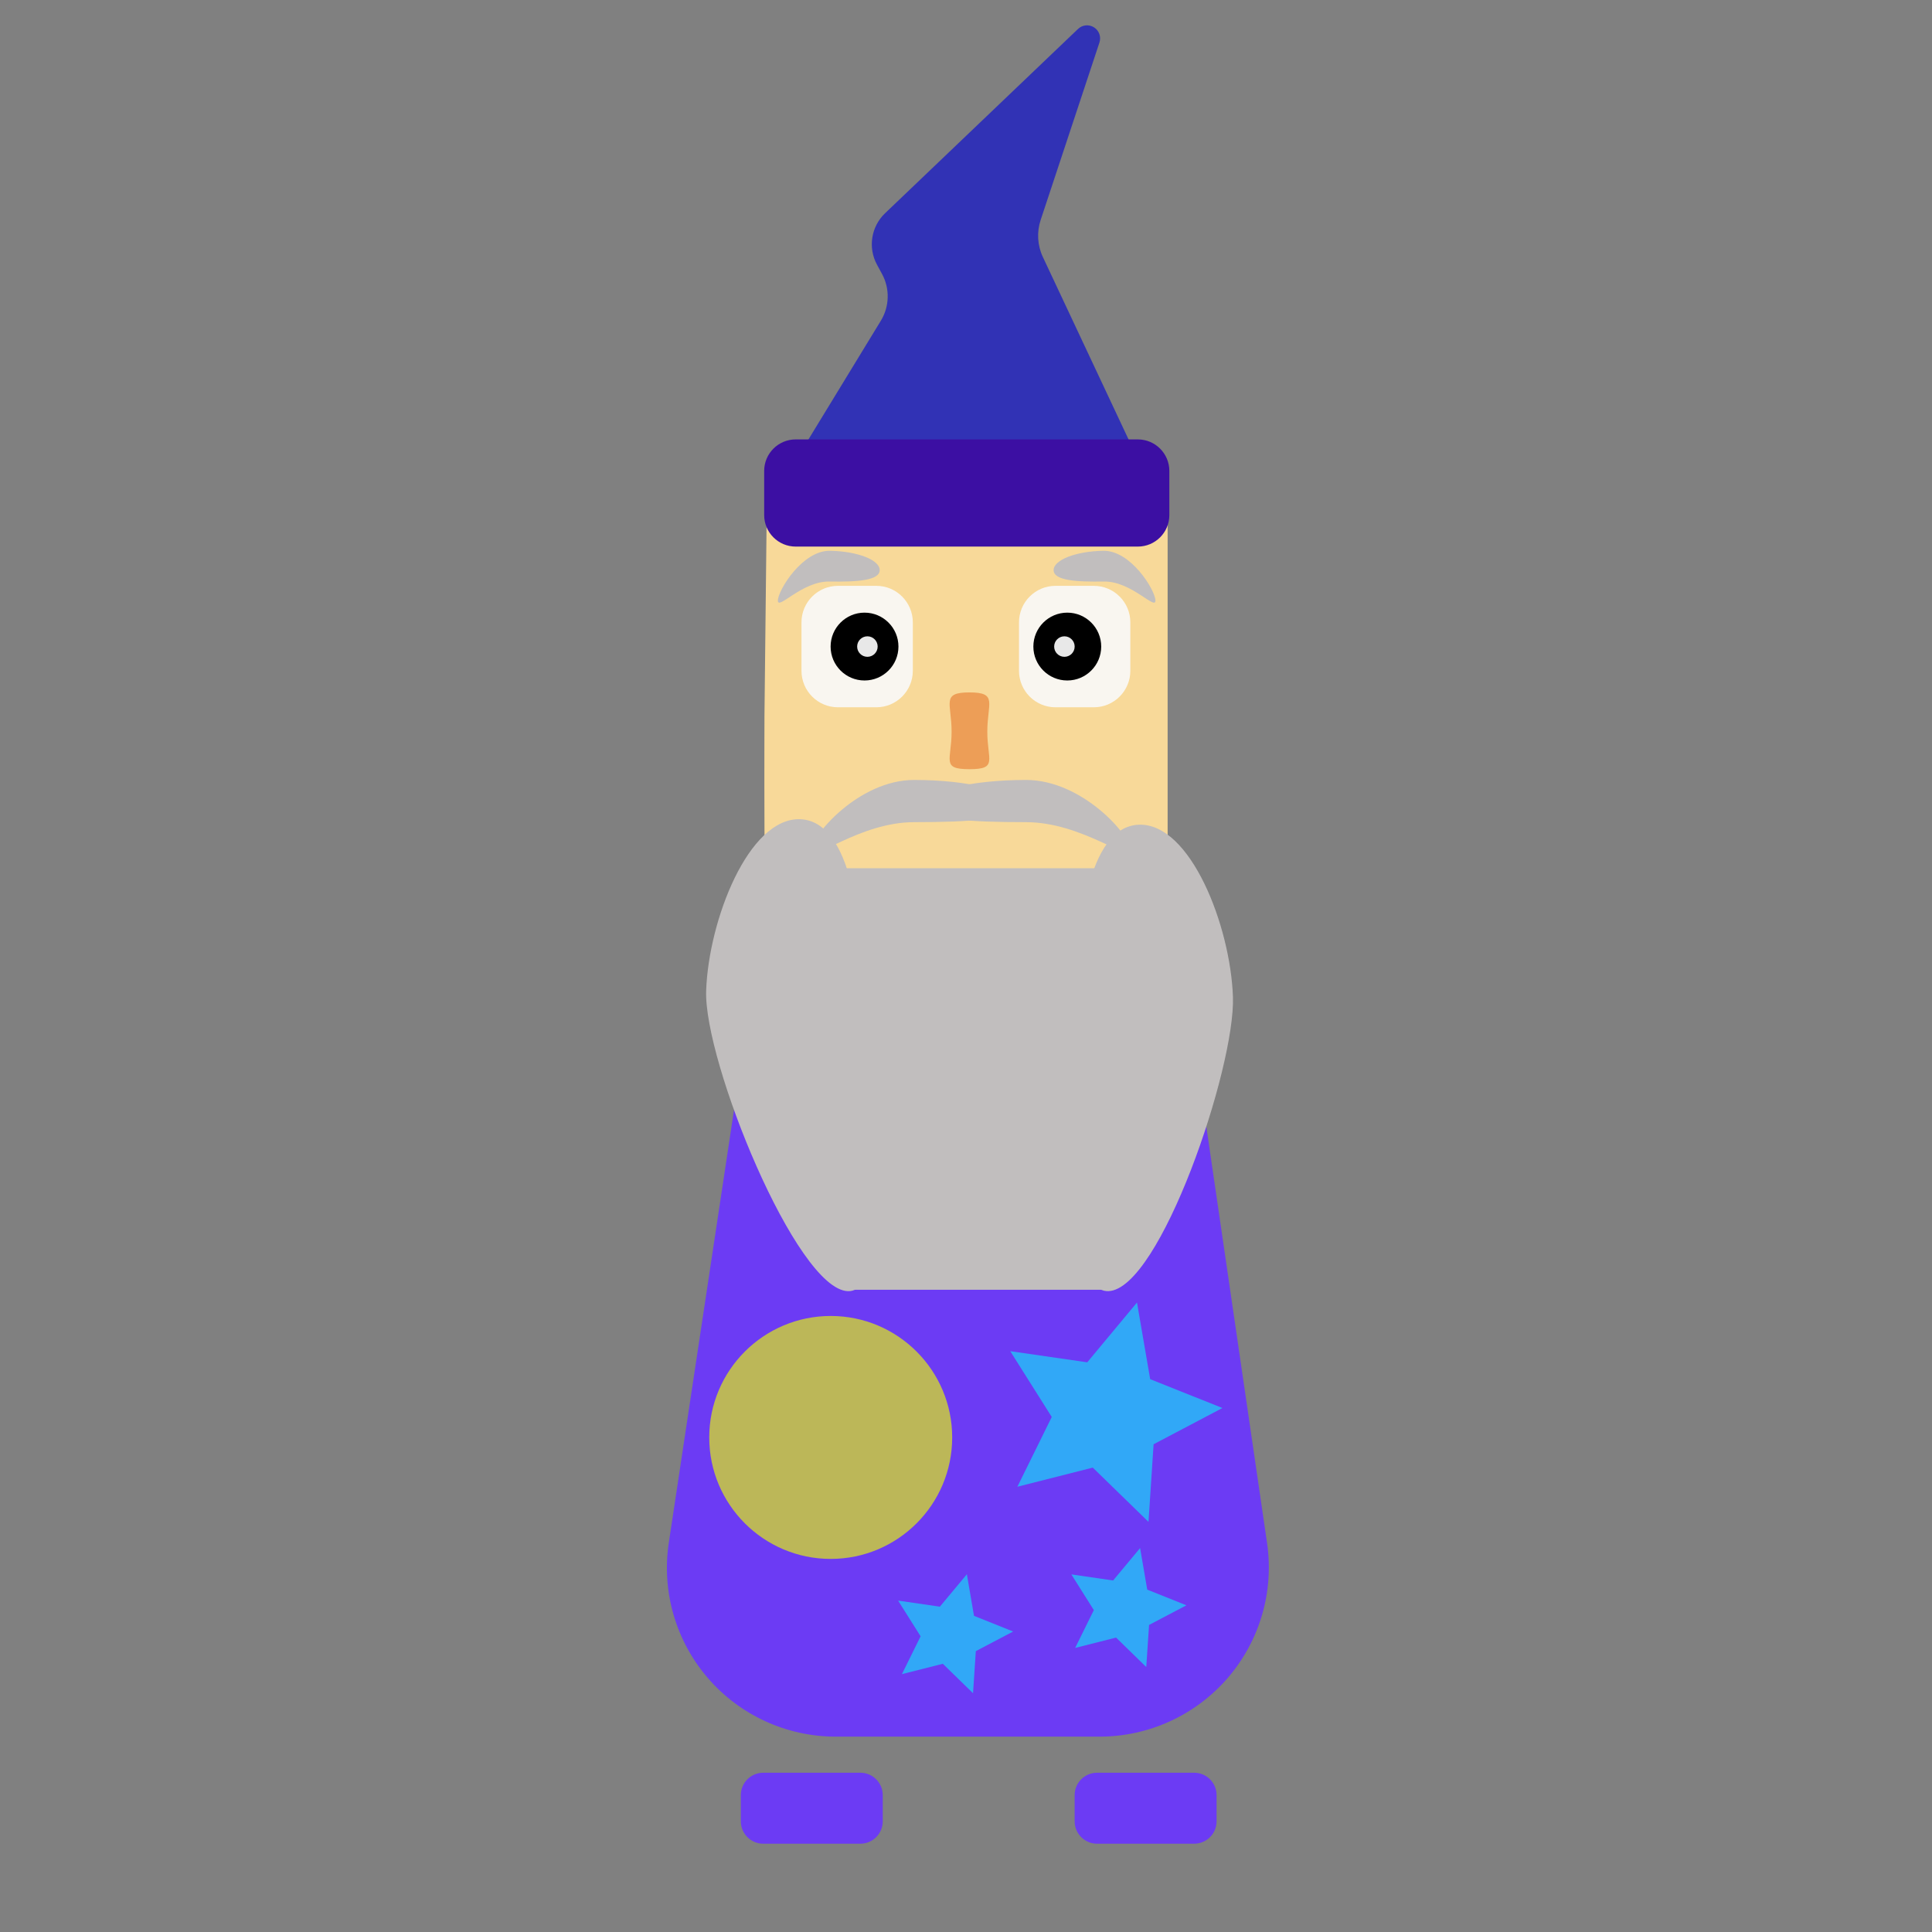 <?xml version="1.0" encoding="UTF-8" standalone="no" ?>
<!DOCTYPE svg PUBLIC "-//W3C//DTD SVG 1.1//EN" "http://www.w3.org/Graphics/SVG/1.1/DTD/svg11.dtd">
<svg xmlns="http://www.w3.org/2000/svg" xmlns:xlink="http://www.w3.org/1999/xlink" version="1.1" width="500" height="500" viewBox="0 0 500 500" xml:space="preserve">
<rect x="0" y="0" width="500" height="500" fill="#808080" stroke="none"/>
<desc>Created with Fabric.js 5.3.0</desc>
<defs>
</defs>
<g transform="matrix(1.596 0 0 3.226 250 189.13)" id="n5SBDVYsQYSUkAzSJAfNU"  >
<path style="stroke: rgb(134,86,125); stroke-width: 0; stroke-dasharray: none; stroke-linecap: butt; stroke-dashoffset: 0; stroke-linejoin: miter; stroke-miterlimit: 4; fill: rgb(248,217,153); fill-rule: nonzero; opacity: 1;" vector-effect="non-scaling-stroke"  transform=" translate(0, 0)" d="M -26.864 -20.329 C -28.293 -20.338 -29.669 -20.065 -30.691 -19.571 C -31.713 -19.077 -32.296 -18.402 -32.312 -17.695 L -32.68 -1.2 C -32.68 -1.2 -32.819 16.658 -32.252 16.729 C -30.876 16.901 -26.404 18.66 -23.664 19.706 L -23.664 19.706 C -21.464 20.546 -18.372 20.504 -16.27 19.604 L -13.319 18.342 L -13.319 18.342 C -11.154 17.416 -7.945 17.417 -5.782 18.344 L -4.508 18.89 L -4.508 18.89 C -2.365 19.808 0.803 19.83 2.997 18.941 L 4.197 18.454 L 4.197 18.454 C 5.308 18.003 6.743 17.797 8.169 17.882 C 9.595 17.968 10.889 18.338 11.751 18.907 L 12.189 19.196 L 12.189 19.196 C 13.913 20.333 17.073 20.663 19.577 19.966 L 29.341 17.25 L 29.341 17.25 C 31.413 16.674 32.695 15.59 32.695 14.414 L 32.695 -17.32 L 32.695 -17.32 C 32.695 -18.788 30.309 -19.984 27.343 -20.002 z" stroke-linecap="round" />
</g>
<g transform="matrix(0.464 0 0 1 250.486 337.877)" id="L2gkmTXH1jM8GoUe7K4Mo"  >
<path style="stroke: rgb(0,0,0); stroke-width: 0; stroke-dasharray: none; stroke-linecap: butt; stroke-dashoffset: 0; stroke-linejoin: miter; stroke-miterlimit: 4; fill: rgb(108,59,244); fill-rule: nonzero; opacity: 1;" vector-effect="non-scaling-stroke"  transform=" translate(0, 0)" d="M -124.673 -68.384 C -116.613 -93.208 -70.595 -111.567 -16.434 -111.567 L 18.009 -111.567 L 18.009 -111.567 C 72.256 -111.567 118.284 -93.116 126.103 -68.235 L 166.876 61.465 L 166.876 61.465 C 170.832 74.047 162.792 86.805 144.846 96.423 C 126.901 106.04 100.822 111.567 73.389 111.567 L -73.646 111.567 L -73.646 111.567 C -101.082 111.567 -127.155 106.024 -145.053 96.386 C -162.952 86.748 -170.897 73.973 -166.814 61.398 z" stroke-linecap="round" />
</g>
<g transform="matrix(1 0 0 1 439.461 198.317)" id="SokQRVdl8C7HNygGEmHGB"  >
<path style="stroke: rgb(0,0,0); stroke-width: 1; stroke-dasharray: none; stroke-linecap: butt; stroke-dashoffset: 0; stroke-linejoin: miter; stroke-miterlimit: 4; fill: rgb(255,255,255); fill-opacity: 0; fill-rule: nonzero; opacity: 1;" vector-effect="non-scaling-stroke"  transform=" translate(0, 0)" d="M 0 0" stroke-linecap="round" />
</g>
<g transform="matrix(1.596 0.028 -0.028 1.596 212.205 89.926)" id="GZjzKi4FNhhkOYDJjyjrs"  >
<path style="stroke: rgb(134,86,125); stroke-width: 1; stroke-dasharray: none; stroke-linecap: butt; stroke-dashoffset: 0; stroke-linejoin: miter; stroke-miterlimit: 4; fill: rgb(255,255,255); fill-opacity: 0; fill-rule: nonzero; opacity: 1;" vector-effect="non-scaling-stroke"  transform=" translate(0, 0)" d="M 0 0" stroke-linecap="round" />
</g>
<g transform="matrix(1.596 0 0 1.596 221.829 167.33)" id="eV7Tf8HViVoI9gVNQ6UVV"  >
<g style="" vector-effect="non-scaling-stroke"   >
		<g transform="matrix(0.612 0 0 0.612 0 0)" id="f3XACqZK0k23HkS45XH54"  >
<path style="stroke: rgb(37,35,37); stroke-width: 0; stroke-dasharray: none; stroke-linecap: butt; stroke-dashoffset: 0; stroke-linejoin: miter; stroke-miterlimit: 4; fill: rgb(250,250,250); fill-opacity: 0.9; fill-rule: nonzero; opacity: 1;" vector-effect="non-scaling-stroke"  transform=" translate(0, 0)" d="M -14.75 -6.414 C -14.75 -11.758 -10.417 -16.09 -5.073 -16.09 L 5.073 -16.09 L 5.073 -16.09 C 10.417 -16.09 14.75 -11.758 14.75 -6.414 L 14.75 6.414 L 14.75 6.414 C 14.75 11.758 10.417 16.09 5.073 16.09 L -5.073 16.09 L -5.073 16.09 C -10.417 16.09 -14.75 11.758 -14.75 6.414 z" stroke-linecap="round" />
</g>
		<g transform="matrix(1 0 0 1 1.197 0)" id="B6q_MdPCbVUObQYUPkEny"  >
<path style="stroke: rgb(134,86,125); stroke-width: 0; stroke-dasharray: none; stroke-linecap: butt; stroke-dashoffset: 0; stroke-linejoin: miter; stroke-miterlimit: 4; fill: rgb(0,0,0); fill-rule: nonzero; opacity: 1;" vector-effect="non-scaling-stroke"  transform=" translate(0, 0)" d="M 0 -5.5 C 3.036 -5.5 5.5 -3.036 5.5 0 C 5.5 3.036 3.036 5.5 0 5.5 C -3.036 5.5 -5.5 3.036 -5.5 0 C -5.5 -3.036 -3.036 -5.5 0 -5.5 z" stroke-linecap="round" />
</g>
		<g transform="matrix(1 0 0 1 1.663 0)" id="1zGGICHfG5v8UpWPiJPhE"  >
<path style="stroke: rgb(37,35,37); stroke-width: 0; stroke-dasharray: none; stroke-linecap: butt; stroke-dashoffset: 0; stroke-linejoin: miter; stroke-miterlimit: 4; fill: rgb(232,232,232); fill-rule: nonzero; opacity: 1;" vector-effect="non-scaling-stroke"  transform=" translate(-1.663, -1.663)" d="M 1.663 0 C 2.581 0 3.326 0.745 3.326 1.663 C 3.326 2.581 2.581 3.326 1.663 3.326 C 0.745 3.326 0 2.581 0 1.663 C 0 0.745 0.745 0 1.663 0 z" stroke-linecap="round" />
</g>
</g>
</g>
<g transform="matrix(1.76 0.031 -0.031 1.76 250.894 71.153)" id="-K7t3B9HkPlROVVmx29iw"  >
<path style="stroke: rgb(0,0,0); stroke-width: 0; stroke-dasharray: none; stroke-linecap: butt; stroke-dashoffset: 0; stroke-linejoin: miter; stroke-miterlimit: 4; fill: rgb(49,50,181); fill-rule: nonzero; opacity: 1;" vector-effect="non-scaling-stroke"  transform=" translate(0, 0)" d="M 2.935 26.368 C 1.002 25.458 -1.236 25.455 -3.171 26.359 L -25.364 36.729 L -25.364 36.729 C -26.3 37.167 -27.412 36.945 -28.108 36.181 C -28.804 35.417 -28.922 34.289 -28.399 33.398 L -12.905 6.958 L -12.905 6.958 C -11.665 4.842 -11.645 2.226 -12.851 0.091 L -13.617 -1.264 L -13.617 -1.264 C -15.018 -3.742 -14.586 -6.851 -12.562 -8.853 L 15.323 -36.442 L 15.323 -36.442 C 15.95 -37.062 16.918 -37.176 17.671 -36.717 C 18.425 -36.259 18.769 -35.347 18.507 -34.505 L 10.326 -8.27 L 10.326 -8.27 C 9.763 -6.467 9.914 -4.517 10.747 -2.822 L 28.454 33.213 L 28.454 33.213 C 28.946 34.214 28.752 35.417 27.97 36.212 C 27.187 37.008 25.988 37.222 24.979 36.747 z" stroke-linecap="round" />
</g>
<g transform="matrix(-1.596 0 0 1.596 278.123 167.33)" id="vz_PYDVfOVYkIUoJSjGGS"  >
<g style="" vector-effect="non-scaling-stroke"   >
		<g transform="matrix(0.612 0 0 0.612 0 0)" id="YkTxOHBjo1B1tyKtUl8ot"  >
<path style="stroke: rgb(37,35,37); stroke-width: 0; stroke-dasharray: none; stroke-linecap: butt; stroke-dashoffset: 0; stroke-linejoin: miter; stroke-miterlimit: 4; fill: rgb(250,250,250); fill-opacity: 0.9; fill-rule: nonzero; opacity: 1;" vector-effect="non-scaling-stroke"  transform=" translate(0, -0)" d="M -14.75 -6.414 C -14.75 -11.758 -10.417 -16.09 -5.073 -16.09 L 5.073 -16.09 L 5.073 -16.09 C 10.417 -16.09 14.75 -11.758 14.75 -6.414 L 14.75 6.414 L 14.75 6.414 C 14.75 11.758 10.417 16.09 5.073 16.09 L -5.073 16.09 L -5.073 16.09 C -10.417 16.09 -14.75 11.758 -14.75 6.414 z" stroke-linecap="round" />
</g>
		<g transform="matrix(1 0 0 1 1.197 0)" id="NbYIWO5vs2blsfVkuSQ7W"  >
<path style="stroke: rgb(134,86,125); stroke-width: 0; stroke-dasharray: none; stroke-linecap: butt; stroke-dashoffset: 0; stroke-linejoin: miter; stroke-miterlimit: 4; fill: rgb(0,0,0); fill-rule: nonzero; opacity: 1;" vector-effect="non-scaling-stroke"  transform=" translate(0, 0)" d="M 0 -5.5 C 3.036 -5.5 5.5 -3.036 5.5 0 C 5.5 3.036 3.036 5.5 0 5.5 C -3.036 5.5 -5.5 3.036 -5.5 0 C -5.5 -3.036 -3.036 -5.5 0 -5.5 z" stroke-linecap="round" />
</g>
		<g transform="matrix(1 0 0 1 1.663 0)" id="-eR_X1hzorGTz4zqEfYrm"  >
<path style="stroke: rgb(37,35,37); stroke-width: 0; stroke-dasharray: none; stroke-linecap: butt; stroke-dashoffset: 0; stroke-linejoin: miter; stroke-miterlimit: 4; fill: rgb(232,232,232); fill-rule: nonzero; opacity: 1;" vector-effect="non-scaling-stroke"  transform=" translate(-1.663, -1.663)" d="M 1.663 0 C 2.581 0 3.326 0.745 3.326 1.663 C 3.326 2.581 2.581 3.326 1.663 3.326 C 0.745 3.326 0 2.581 0 1.663 C 0 0.745 0.745 0 1.663 0 z" stroke-linecap="round" />
</g>
</g>
</g>
<g transform="matrix(1.596 -0.028 -0.01 -0.593 285.816 149.363)" id="7MTjr4aHGavy6eikj88Tr"  >
<path style="stroke: rgb(37,35,37); stroke-width: 0; stroke-dasharray: none; stroke-linecap: butt; stroke-dashoffset: 0; stroke-linejoin: miter; stroke-miterlimit: 4; fill: rgb(193,190,190); fill-rule: nonzero; opacity: 1;" vector-effect="non-scaling-stroke"  transform=" translate(0, -0)" d="M -0.104 -1.912 C 4.372 -1.912 8.212 -15.055 8.212 -10.579 C 8.212 -6.103 4.372 11.509 -0.104 11.509 C -4.58 11.509 -8.212 7.876 -8.212 3.4 C -8.212 -1.075 -4.58 -1.912 -0.104 -1.912 z" stroke-linecap="round" />
</g>
<g transform="matrix(-1.596 -0.028 0.01 -0.593 214.527 149.363)" id="GYqeuQxSj1dg6cN_7dI3Z"  >
<path style="stroke: rgb(37,35,37); stroke-width: 0; stroke-dasharray: none; stroke-linecap: butt; stroke-dashoffset: 0; stroke-linejoin: miter; stroke-miterlimit: 4; fill: rgb(193,190,190); fill-rule: nonzero; opacity: 1;" vector-effect="non-scaling-stroke"  transform=" translate(0, -0)" d="M -0.104 -1.912 C 4.372 -1.912 8.212 -15.055 8.212 -10.579 C 8.212 -6.103 4.372 11.509 -0.104 11.509 C -4.58 11.509 -8.212 7.876 -8.212 3.4 C -8.212 -1.075 -4.58 -1.912 -0.104 -1.912 z" stroke-linecap="round" />
</g>
<g transform="matrix(1.853 0 0 1.853 250.894 189.13)" id="9jAAgbkL4La2Xvdy_d2_H"  >
<path style="stroke: rgb(37,35,37); stroke-width: 0; stroke-dasharray: none; stroke-linecap: butt; stroke-dashoffset: 0; stroke-linejoin: miter; stroke-miterlimit: 4; fill: rgb(237,158,87); fill-rule: nonzero; opacity: 1;" vector-effect="non-scaling-stroke"  transform=" translate(0, 0)" d="M 0 -5.362 C 3.992 -5.362 2.494 -3.867 2.494 0.125 C 2.494 4.117 3.992 5.362 0 5.362 C -3.992 5.362 -2.494 4.117 -2.494 0.125 C -2.494 -3.867 -3.992 -5.362 0 -5.362 z" stroke-linecap="round" />
</g>
<g transform="matrix(-3.185 0 0 -0.814 236.247 211.218)" id="yR6fkR4JUGPU5Hk73JG8u"  >
<path style="stroke: rgb(37,35,37); stroke-width: 0; stroke-dasharray: none; stroke-linecap: butt; stroke-dashoffset: 0; stroke-linejoin: miter; stroke-miterlimit: 4; fill: rgb(193,190,190); fill-rule: nonzero; opacity: 1;" vector-effect="non-scaling-stroke"  transform=" translate(0, 0)" d="M -0.104 -1.912 C 4.372 -1.912 8.212 -15.055 8.212 -10.579 C 8.212 -6.103 4.372 11.509 -0.104 11.509 C -4.58 11.509 -8.212 7.876 -8.212 3.4 C -8.212 -1.075 -4.58 -1.912 -0.104 -1.912 z" stroke-linecap="round" />
</g>
<g transform="matrix(3.248 0 0 -0.814 265.871 211.218)" id="xJA5C0_sn3TZveqKntqdk"  >
<path style="stroke: rgb(37,35,37); stroke-width: 0; stroke-dasharray: none; stroke-linecap: butt; stroke-dashoffset: 0; stroke-linejoin: miter; stroke-miterlimit: 4; fill: rgb(193,190,190); fill-rule: nonzero; opacity: 1;" vector-effect="non-scaling-stroke"  transform=" translate(0, 0)" d="M -0.104 -1.912 C 4.372 -1.912 8.212 -15.055 8.212 -10.579 C 8.212 -6.103 4.372 11.509 -0.104 11.509 C -4.58 11.509 -8.212 7.876 -8.212 3.4 C -8.212 -1.075 -4.58 -1.912 -0.104 -1.912 z" stroke-linecap="round" />
</g>
<g transform="matrix(1.596 0 0 1.596 224.343 220.586)" id="Hyy3lY1iuvS-ZhFfxV9wt"  >
<path style="stroke: rgb(37,35,37); stroke-width: 1; stroke-dasharray: none; stroke-linecap: butt; stroke-dashoffset: 0; stroke-linejoin: miter; stroke-miterlimit: 4; fill: rgb(255,255,255); fill-opacity: 0; fill-rule: nonzero; opacity: 1;" vector-effect="non-scaling-stroke"  transform=" translate(0, 0)" d="M 0 0" stroke-linecap="round" />
</g>
<g transform="matrix(4.351 0 0 1.151 250.197 127.587)" id="NEYusEpB-KqammBhrJN6L"  >
<path style="stroke: rgb(0,0,0); stroke-width: 0; stroke-dasharray: none; stroke-linecap: butt; stroke-dashoffset: 0; stroke-linejoin: miter; stroke-miterlimit: 4; fill: rgb(60,15,163); fill-rule: nonzero; opacity: 1;" vector-effect="non-scaling-stroke"  transform=" translate(0, 0)" d="M -12.05 -4.957 C -12.05 -8.874 -11.21 -12.05 -10.174 -12.05 L 10.174 -12.05 L 10.174 -12.05 C 11.21 -12.05 12.05 -8.874 12.05 -4.957 L 12.05 4.957 L 12.05 4.957 C 12.05 8.874 11.21 12.05 10.174 12.05 L -10.174 12.05 L -10.174 12.05 C -11.21 12.05 -12.05 8.874 -12.05 4.957 z" stroke-linecap="round" />
</g>
<g transform="matrix(1 0 0 1 250.894 272.815)" id="GHfN6Iq7Y0W8vjV_r56Qb"  >
<g style="" vector-effect="non-scaling-stroke"   >
		<g transform="matrix(1.691 0 0 1 0 -27.89)" id="TkCnmnIxbDI-j0php8qoR"  >
<path style="stroke: rgb(0,0,0); stroke-width: 0; stroke-dasharray: none; stroke-linecap: butt; stroke-dashoffset: 0; stroke-linejoin: miter; stroke-miterlimit: 4; fill: rgb(193,190,190); fill-rule: nonzero; opacity: 1;" vector-effect="non-scaling-stroke"  transform=" translate(-0, -0)" d="M -20.227 -20.227 L 20.227 -20.227 L 20.227 20.227 L -20.227 20.227 z" stroke-linecap="round" />
</g>
		<g transform="matrix(1 0 0 1 0 0)" id="D20J2zualdUhR0N1gO2nK"  >
<g style="" vector-effect="non-scaling-stroke"   >
		<g transform="matrix(-0.142 4.077 -2.984 -0.104 -45.956 -0.022)" id="c6tIioL5pTBjnXcURtP2y"  >
<path style="stroke: rgb(37,35,37); stroke-width: 0; stroke-dasharray: none; stroke-linecap: butt; stroke-dashoffset: 0; stroke-linejoin: miter; stroke-miterlimit: 4; fill: rgb(193,190,190); fill-rule: nonzero; opacity: 1;" vector-effect="non-scaling-stroke"  transform=" translate(0, 0)" d="M -3.828 -5.803 C 0.648 -5.803 14.908 -10.04 14.908 -5.564 C 14.908 -1.088 0.648 7.617 -3.828 7.617 C -8.304 7.617 -14.908 4.468 -14.908 -0.008 C -14.908 -4.484 -8.304 -5.803 -3.828 -5.803 z" stroke-linecap="round" />
</g>
		<g transform="matrix(-0.121 3.457 -2.512 -0.088 -32.924 7.817)" id="9VxfNZ4YDHRbCKfRVgl0x"  >
<path style="stroke: rgb(37,35,37); stroke-width: 0; stroke-dasharray: none; stroke-linecap: butt; stroke-dashoffset: 0; stroke-linejoin: miter; stroke-miterlimit: 4; fill: rgb(193,190,190); fill-rule: nonzero; opacity: 1;" vector-effect="non-scaling-stroke"  transform=" translate(0, 0)" d="M -3.651 -5.897 C 0.825 -5.897 14.73 -9.87 14.73 -5.395 C 14.73 -0.919 0.825 7.523 -3.651 7.523 C -8.126 7.523 -14.73 4.374 -14.73 -0.102 C -14.73 -4.578 -8.126 -5.897 -3.651 -5.897 z" stroke-linecap="round" />
</g>
		<g transform="matrix(0.118 -3.381 -2.456 -0.086 -27.372 7.917)" id="l9MZn3ngfrCmRRWQ5fLxT"  >
<path style="stroke: rgb(37,35,37); stroke-width: 0; stroke-dasharray: none; stroke-linecap: butt; stroke-dashoffset: 0; stroke-linejoin: miter; stroke-miterlimit: 4; fill: rgb(193,190,190); fill-rule: nonzero; opacity: 1;" vector-effect="non-scaling-stroke"  transform=" translate(0, 0)" d="M -13.477 -2.52 C -11.171 -3.979 -7.171 -4.139 -4.167 -4.139 C 0.309 -4.139 14.854 -9.137 14.854 -4.661 C 14.854 -0.186 0.038 6.523 -4.438 6.523 C -8.913 6.523 -14.854 5.81 -14.854 1.334 C -14.854 -0.138 -14.606 -1.806 -13.477 -2.52 z" stroke-linecap="round" />
</g>
		<g transform="matrix(0.121 -3.457 -2.512 -0.088 -24.782 9.224)" id="q45Smbjq6E8jcLD7b26-B"  >
<path style="stroke: rgb(37,35,37); stroke-width: 0; stroke-dasharray: none; stroke-linecap: butt; stroke-dashoffset: 0; stroke-linejoin: miter; stroke-miterlimit: 4; fill: rgb(193,190,190); fill-rule: nonzero; opacity: 1;" vector-effect="non-scaling-stroke"  transform=" translate(0, 0)" d="M -4.323 -11.304 C 0.153 -11.304 14.061 -13.941 14.061 -9.465 C 14.061 -4.99 1.305 12.076 -3.171 12.076 C -7.647 12.076 -14.061 -1.402 -14.061 -5.878 C -14.061 -10.353 -8.799 -11.304 -4.323 -11.304 z" stroke-linecap="round" />
</g>
		<g transform="matrix(0.118 -3.368 -2.512 -0.088 4.637 10.234)" id="rl0_SoHu_tTkMr6WfVi8O"  >
<path style="stroke: rgb(37,35,37); stroke-width: 0; stroke-dasharray: none; stroke-linecap: butt; stroke-dashoffset: 0; stroke-linejoin: miter; stroke-miterlimit: 4; fill: rgb(193,190,190); fill-rule: nonzero; opacity: 1;" vector-effect="non-scaling-stroke"  transform=" translate(0, 0)" d="M -3.405 -6.605 C 1.07 -6.605 14.485 -8.014 14.485 -3.538 C 14.485 0.938 1.07 6.815 -3.405 6.815 C -7.881 6.815 -14.485 3.666 -14.485 -0.81 C -14.485 -5.285 -7.881 -6.605 -3.405 -6.605 z" stroke-linecap="round" />
</g>
		<g transform="matrix(0.121 -3.457 -2.512 -0.088 20.924 9.192)" id="NMwCOW_mFpGa9DXh0UXbZ"  >
<path style="stroke: rgb(37,35,37); stroke-width: 0; stroke-dasharray: none; stroke-linecap: butt; stroke-dashoffset: 0; stroke-linejoin: miter; stroke-miterlimit: 4; fill: rgb(193,190,190); fill-rule: nonzero; opacity: 1;" vector-effect="non-scaling-stroke"  transform=" translate(0, 0)" d="M -4.151 -5.803 C 0.324 -5.803 14.584 -10.04 14.584 -5.564 C 14.584 -1.088 0.324 7.617 -4.151 7.617 C -8.627 7.617 -14.584 4.499 -14.584 0.023 C -14.584 -4.452 -8.627 -5.803 -4.151 -5.803 z" stroke-linecap="round" />
</g>
		<g transform="matrix(0.143 4.092 2.984 -0.104 47.453 0.711)" id="MDqf6D_hwOiN6MKI2xt9V"  >
<path style="stroke: rgb(37,35,37); stroke-width: 0; stroke-dasharray: none; stroke-linecap: butt; stroke-dashoffset: 0; stroke-linejoin: miter; stroke-miterlimit: 4; fill: rgb(193,190,190); fill-rule: nonzero; opacity: 1;" vector-effect="non-scaling-stroke"  transform=" translate(0, 0)" d="M -3.618 -6.297 C 0.858 -6.297 14.698 -9.03 14.698 -4.554 C 14.698 -0.078 0.858 7.123 -3.618 7.123 C -8.094 7.123 -14.698 3.974 -14.698 -0.502 C -14.698 -4.978 -8.094 -6.297 -3.618 -6.297 z" stroke-linecap="round" />
</g>
		<g transform="matrix(1.691 0 0 1 1.769 40.747)" id="CaA7YDYgj5OUVLqY6AgPW"  >
<path style="stroke: rgb(0,0,0); stroke-width: 0; stroke-dasharray: none; stroke-linecap: butt; stroke-dashoffset: 0; stroke-linejoin: miter; stroke-miterlimit: 4; fill: rgb(193,190,190); fill-rule: nonzero; opacity: 1;" vector-effect="non-scaling-stroke"  transform=" translate(0, 0)" d="M -20.227 -20.227 L 20.227 -20.227 L 20.227 20.227 L -20.227 20.227 z" stroke-linecap="round" />
</g>
</g>
</g>
</g>
</g>
<g transform="matrix(0.769 0.206 -0.206 0.769 287.258 363.202)" id="3YLU0GsOGpjAkUn7wDzoI"  >
<path style="stroke: rgb(0,0,0); stroke-width: 0; stroke-dasharray: none; stroke-linecap: butt; stroke-dashoffset: 0; stroke-linejoin: miter; stroke-miterlimit: 4; fill: rgb(49,168,247); fill-rule: nonzero; opacity: 1;" vector-effect="non-scaling-stroke"  transform=" translate(-35.703, -33.955)" d="M 35.703 0 L 46.294 22.962 L 71.405 25.94 L 52.84 43.108 L 57.768 67.91 L 35.703 55.559 L 13.637 67.91 L 18.566 43.108 L 0 25.94 L 25.111 22.962 z" stroke-linecap="round" />
</g>
<g transform="matrix(0.417 0.112 -0.112 0.417 246.422 421.576)" id="Ld4FqePlkJONXPcoezkad"  >
<path style="stroke: rgb(0,0,0); stroke-width: 0; stroke-dasharray: none; stroke-linecap: butt; stroke-dashoffset: 0; stroke-linejoin: miter; stroke-miterlimit: 4; fill: rgb(49,168,247); fill-rule: nonzero; opacity: 1;" vector-effect="non-scaling-stroke"  transform=" translate(-35.703, -33.955)" d="M 35.703 0 L 46.294 22.962 L 71.405 25.94 L 52.84 43.108 L 57.768 67.91 L 35.703 55.559 L 13.637 67.91 L 18.566 43.108 L 0 25.94 L 25.111 22.962 z" stroke-linecap="round" />
</g>
<g transform="matrix(0.417 0.112 -0.112 0.417 291.256 414.795)" id="9mxD2Cu1pTm0FRAgumKGn"  >
<path style="stroke: rgb(0,0,0); stroke-width: 0; stroke-dasharray: none; stroke-linecap: butt; stroke-dashoffset: 0; stroke-linejoin: miter; stroke-miterlimit: 4; fill: rgb(49,168,247); fill-rule: nonzero; opacity: 1;" vector-effect="non-scaling-stroke"  transform=" translate(-35.703, -33.955)" d="M 35.703 0 L 46.294 22.962 L 71.405 25.94 L 52.84 43.108 L 57.768 67.91 L 35.703 55.559 L 13.637 67.91 L 18.566 43.108 L 0 25.94 L 25.111 22.962 z" stroke-linecap="round" />
</g>
<g transform="matrix(0.714 0 0 0.714 214.988 372.009)" id="5yBYO3hffPlIldEh-QGsp"  >
<path style="stroke: rgb(0,0,0); stroke-width: 0; stroke-dasharray: none; stroke-linecap: butt; stroke-dashoffset: 0; stroke-linejoin: miter; stroke-miterlimit: 4; fill: rgb(188,183,88); fill-rule: nonzero; opacity: 1;" vector-effect="non-scaling-stroke"  transform=" translate(0, 0)" d="M 0 -44.03 C 24.304 -44.03 44.03 -24.304 44.03 0 C 44.03 24.304 24.304 44.03 0 44.03 C -24.304 44.03 -44.03 24.304 -44.03 0 C -44.03 -24.304 -24.304 -44.03 0 -44.03 z" stroke-linecap="round" />
</g>
<g transform="matrix(0.924 0 0 0.462 210.091 467.967)" id="AeiXMTKLeLorx7ne8t43D"  >
<path style="stroke: rgb(255,255,255); stroke-width: 0; stroke-dasharray: none; stroke-linecap: butt; stroke-dashoffset: 0; stroke-linejoin: miter; stroke-miterlimit: 4; fill: rgb(108,59,244); fill-rule: nonzero; opacity: 1;" vector-effect="non-scaling-stroke"  transform=" translate(0, -0)" d="M -19.876 -7.325 C -19.876 -14.257 -17.066 -19.876 -13.6 -19.876 L 13.6 -19.876 L 13.6 -19.876 C 17.066 -19.876 19.876 -14.257 19.876 -7.325 L 19.876 7.325 L 19.876 7.325 C 19.876 14.257 17.066 19.876 13.6 19.876 L -13.6 19.876 L -13.6 19.876 C -17.066 19.876 -19.876 14.257 -19.876 7.325 z" stroke-linecap="round" />
</g>
<g transform="matrix(0.924 0 0 0.462 296.482 467.967)" id="Z8DpumjxxsVOoRJwaEOyS"  >
<path style="stroke: rgb(255,255,255); stroke-width: 0; stroke-dasharray: none; stroke-linecap: butt; stroke-dashoffset: 0; stroke-linejoin: miter; stroke-miterlimit: 4; fill: rgb(108,59,244); fill-rule: nonzero; opacity: 1;" vector-effect="non-scaling-stroke"  transform=" translate(0, -0)" d="M -19.876 -7.325 C -19.876 -14.257 -17.066 -19.876 -13.6 -19.876 L 13.6 -19.876 L 13.6 -19.876 C 17.066 -19.876 19.876 -14.257 19.876 -7.325 L 19.876 7.325 L 19.876 7.325 C 19.876 14.257 17.066 19.876 13.6 19.876 L -13.6 19.876 L -13.6 19.876 C -17.066 19.876 -19.876 14.257 -19.876 7.325 z" stroke-linecap="round" />
</g>
</svg>